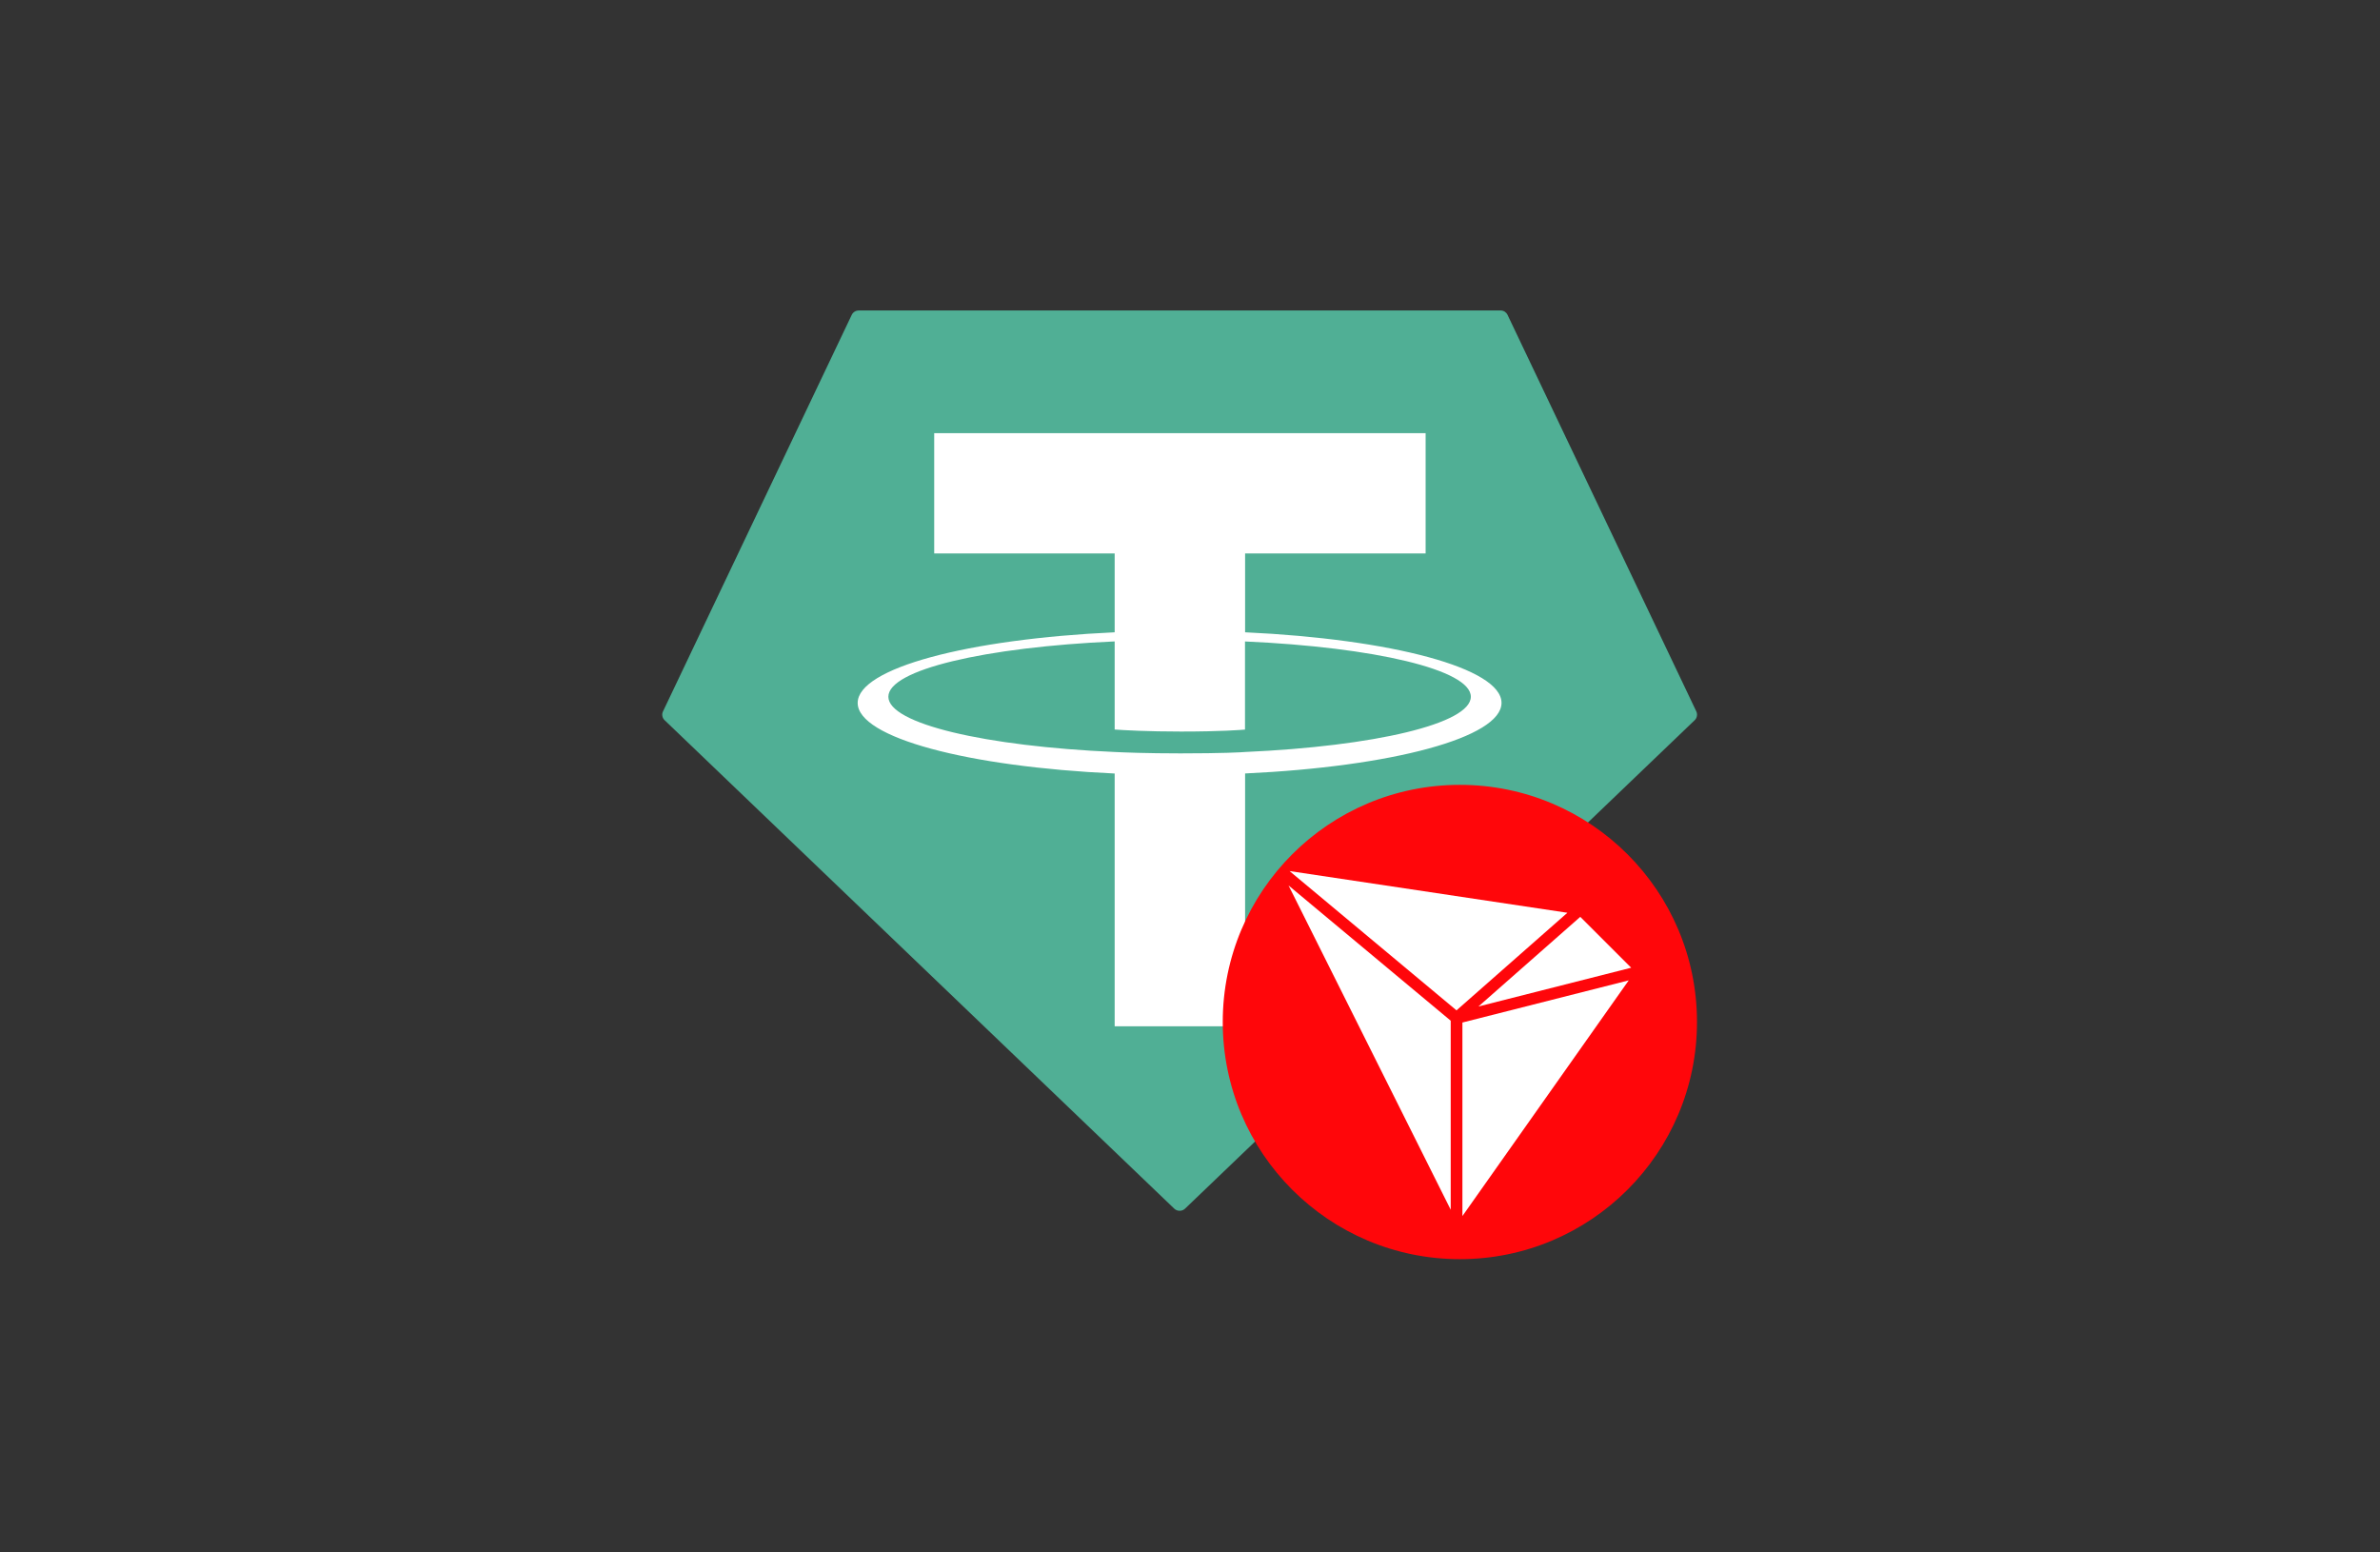 <svg width="46" height="30" viewBox="0 0 46 30" fill="none" xmlns="http://www.w3.org/2000/svg">
<rect x="0" y="0" width="46" height="30" fill="#333333" stroke="none"/>
<path fill-rule="evenodd" clip-rule="evenodd" d="M16.462 6.085L12.815 13.746C12.801 13.774 12.796 13.806 12.802 13.837C12.808 13.869 12.823 13.897 12.847 13.919L22.696 23.357C22.724 23.384 22.761 23.398 22.8 23.398C22.839 23.398 22.876 23.384 22.904 23.357L32.753 13.919C32.776 13.898 32.792 13.869 32.797 13.838C32.803 13.807 32.799 13.775 32.785 13.746L29.138 6.086C29.126 6.06 29.107 6.039 29.084 6.023C29.06 6.008 29.032 6 29.004 6H16.597C16.569 6 16.541 6.008 16.517 6.023C16.493 6.038 16.474 6.06 16.462 6.085Z" fill="#50AF95"/>
<path fill-rule="evenodd" clip-rule="evenodd" d="M24.065 14.532C23.994 14.538 23.629 14.559 22.814 14.559C22.166 14.559 21.706 14.54 21.544 14.532C19.04 14.422 17.17 13.986 17.17 13.464C17.17 12.942 19.04 12.507 21.544 12.395V14.098C21.708 14.11 22.177 14.137 22.826 14.137C23.603 14.137 23.993 14.105 24.063 14.099V12.396C26.562 12.507 28.428 12.943 28.428 13.464C28.428 13.985 26.563 14.421 24.063 14.532L24.065 14.532ZM24.065 12.22V10.695H27.554V8.371H18.056V10.695H21.544V12.219C18.709 12.349 16.577 12.911 16.577 13.584C16.577 14.257 18.709 14.818 21.544 14.948V19.833H24.065V14.947C26.893 14.816 29.021 14.255 29.021 13.583C29.021 12.911 26.895 12.35 24.065 12.219L24.065 12.22Z" fill="white"/>
<circle cx="28.216" cy="19.75" r="4.583" fill="#FF060A"/>
<path d="M28.265 23.5L31.48 18.945L28.265 19.76V23.5Z" fill="white"/>
<path d="M24.924 16.833L28.151 19.525L30.294 17.639L24.924 16.833Z" fill="white"/>
<path d="M28.039 23.378V19.725L24.905 17.112L28.039 23.378Z" fill="white"/>
<path d="M28.575 19.45L31.527 18.701L30.543 17.718L28.575 19.45Z" fill="white"/>
</svg>
